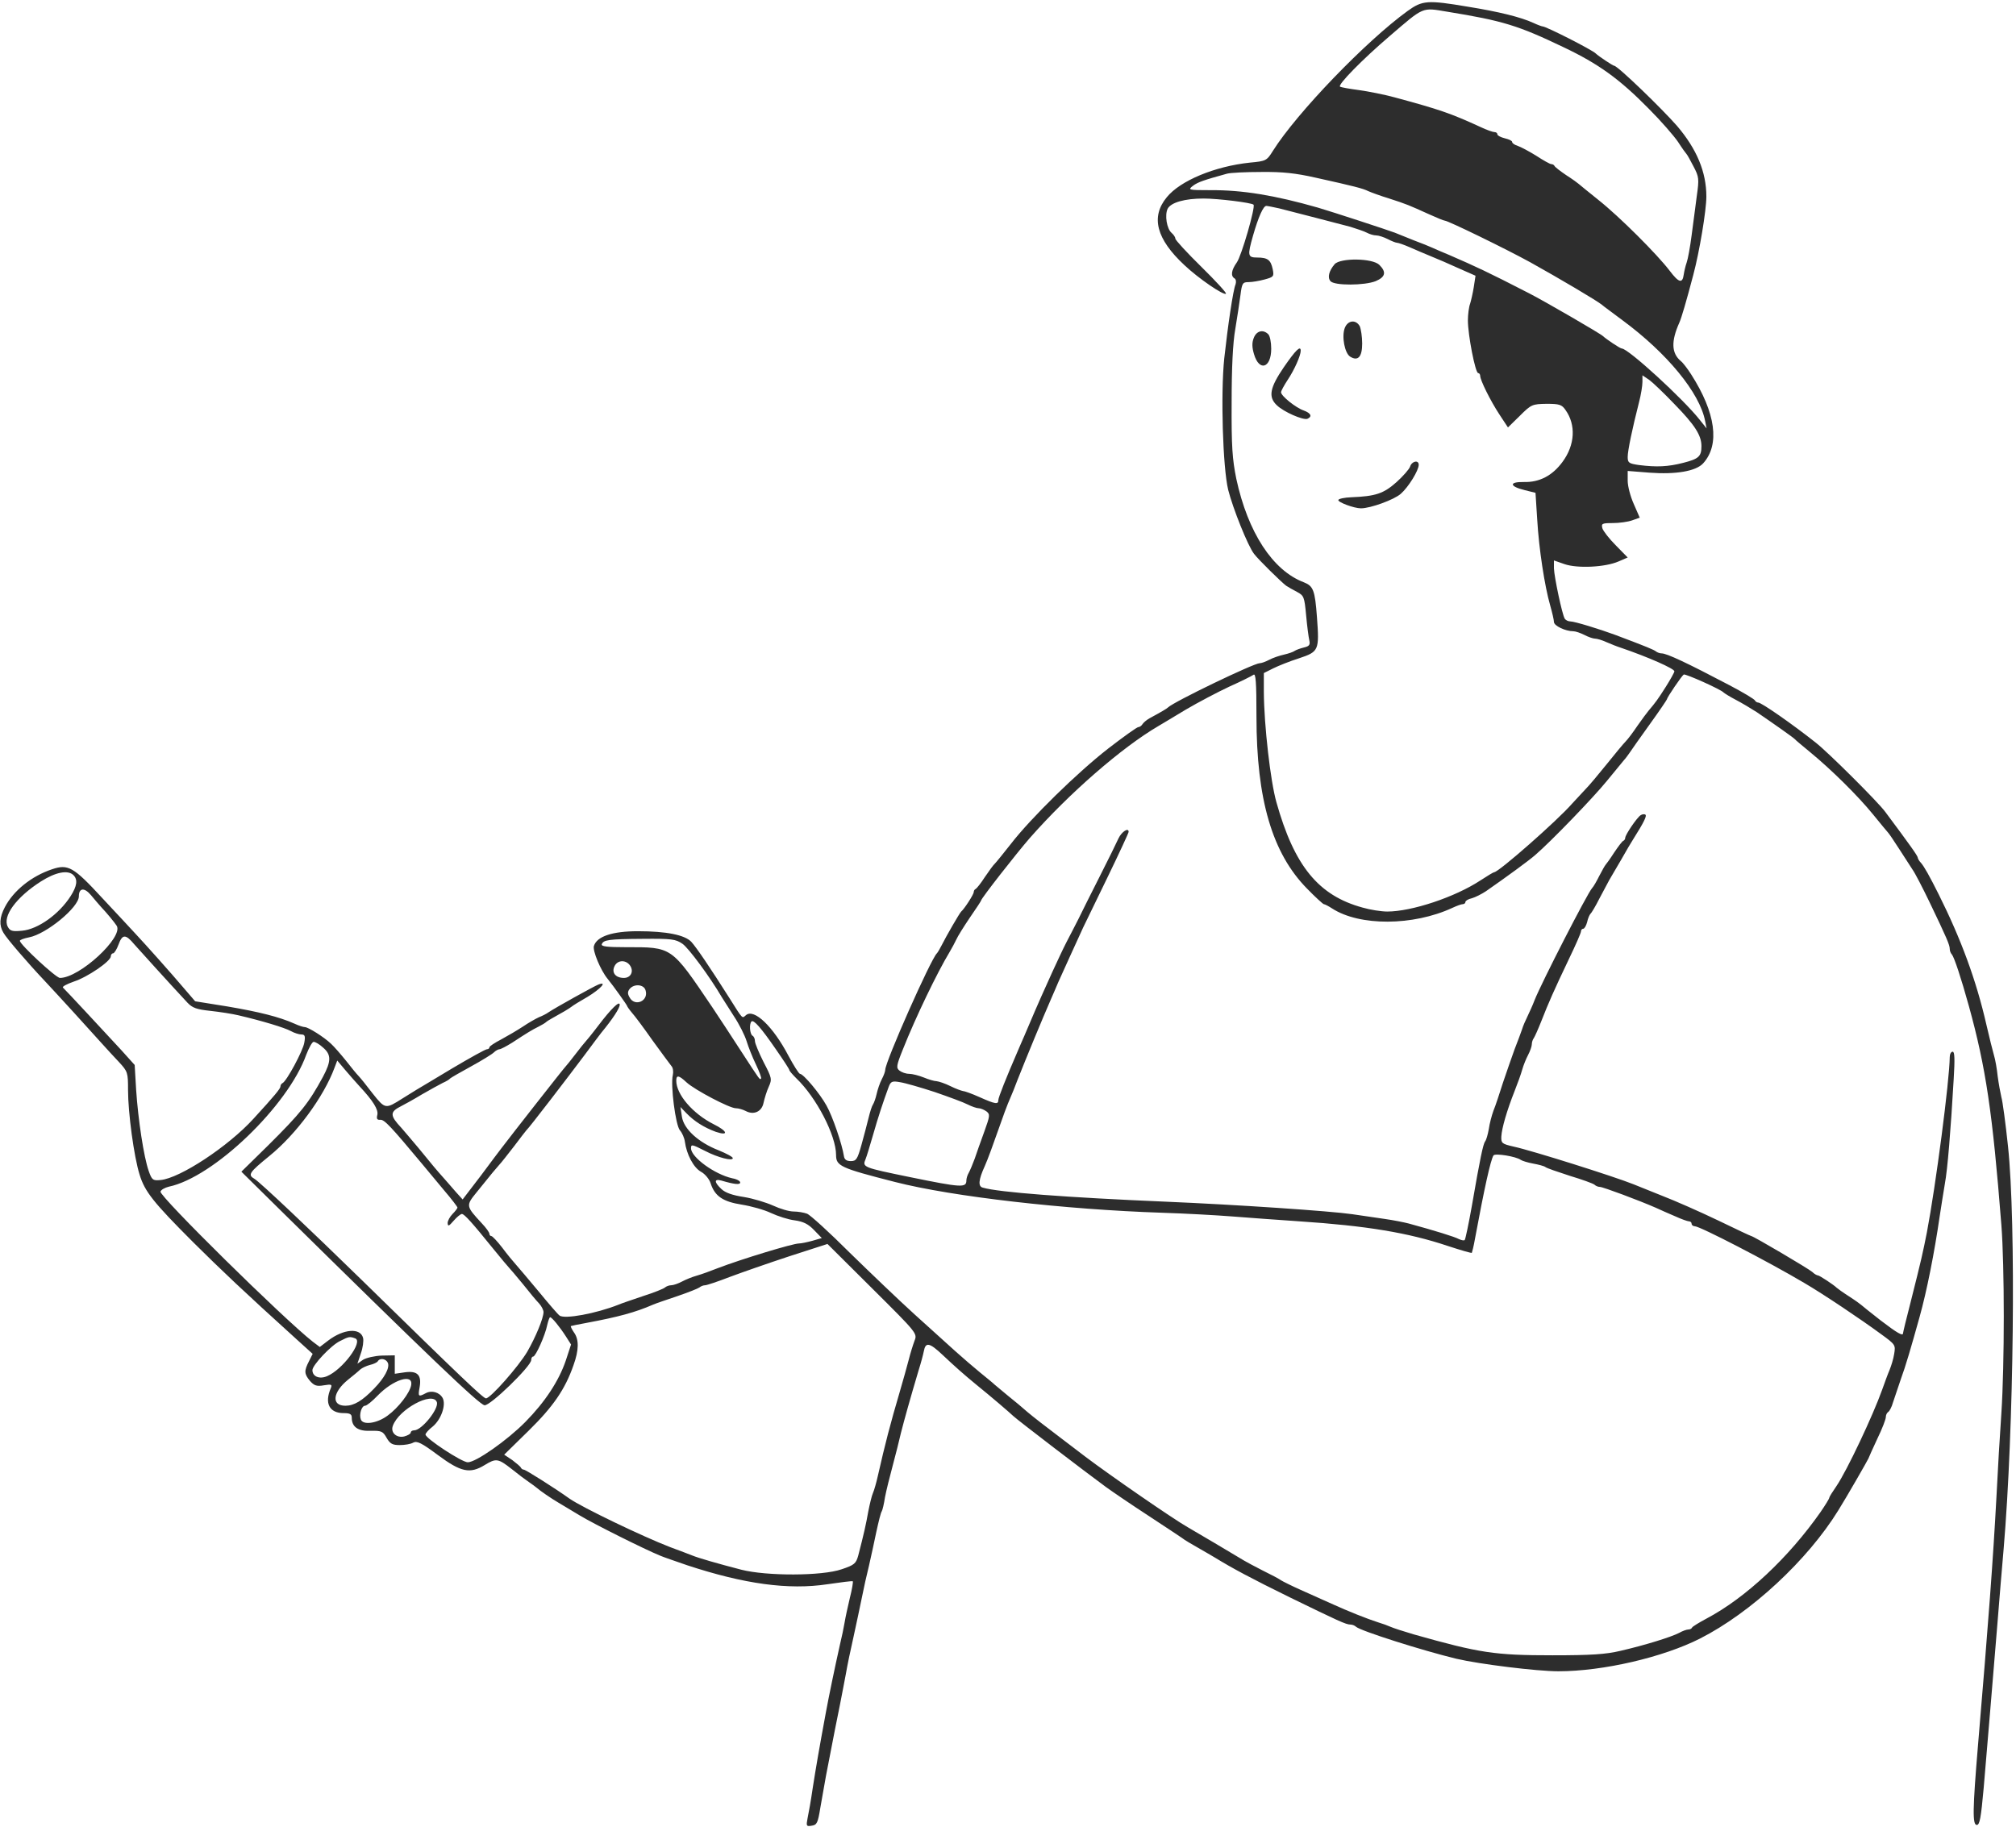 <svg viewBox="0 0 610 553" fill="none" xmlns="http://www.w3.org/2000/svg">
<path d="M425.929 3.307C413.283 12.459 392.38 34.186 385.164 45.645C383.305 48.621 383.082 48.77 378.172 49.216C367.609 50.333 357.12 54.648 353.029 59.708C348.119 65.66 349.905 72.357 358.385 80.244C362.625 84.262 370.361 89.545 370.956 88.875C371.18 88.652 367.832 85.006 363.518 80.765C359.203 76.524 355.633 72.655 355.633 72.208C355.633 71.762 355.112 71.018 354.517 70.497C353.029 69.232 352.36 65.065 353.327 63.13C354.368 61.27 358.459 60.08 364.187 60.08C368.576 60.08 378.693 61.345 379.288 61.94C379.957 62.535 375.643 77.491 374.229 79.426C372.593 81.732 372.295 83.518 373.56 84.262C374.006 84.56 374.081 85.304 373.858 86.048C373.114 87.685 371.477 98.92 370.436 108.444C369.32 119.159 369.989 141.481 371.626 148.252C373.039 153.833 377.577 165.217 379.437 167.598C380.776 169.384 387.768 176.229 389.181 177.271C389.776 177.643 391.264 178.536 392.454 179.131C394.537 180.247 394.686 180.619 395.207 186.2C395.504 189.474 395.951 192.896 396.174 193.789C396.471 195.129 396.174 195.575 394.537 195.947C393.347 196.245 392.157 196.691 391.711 196.989C391.339 197.286 389.851 197.807 388.512 198.105C387.173 198.402 385.164 199.072 384.049 199.667C382.933 200.263 381.668 200.709 381.148 200.709C379.362 200.709 355.112 212.391 353.401 214.102C353.029 214.474 351.393 215.442 347.822 217.376C347.004 217.823 346.037 218.641 345.739 219.088C345.442 219.608 344.846 220.055 344.4 220.055C344.028 220.055 339.937 222.957 335.325 226.528C325.952 233.82 311.893 247.585 305.867 255.398C303.636 258.226 301.478 260.904 301.032 261.351C300.586 261.723 299.247 263.583 297.982 265.443C296.792 267.303 295.527 268.866 295.23 269.015C294.858 269.163 294.635 269.61 294.635 269.982C294.635 270.652 291.808 275.042 290.841 275.86C290.395 276.232 286.303 283.301 284.816 286.277C284.295 287.319 283.7 288.286 283.477 288.509C281.617 290.295 267.855 321.323 267.855 323.778C267.855 324.225 267.409 325.49 266.814 326.606C266.219 327.722 265.549 329.731 265.252 331.07C264.954 332.409 264.433 333.823 264.136 334.27C263.838 334.642 263.243 336.502 262.797 338.362C262.351 340.222 261.384 343.868 260.64 346.547C259.45 350.788 259.078 351.383 257.441 351.383C256.176 351.383 255.507 350.937 255.358 349.895C254.837 346.398 251.936 337.841 250.077 334.567C248.068 330.921 243.084 324.969 242.043 324.969C241.745 324.969 240.183 322.513 238.547 319.463C233.935 310.683 228.207 305.176 225.752 307.185C224.487 308.227 224.934 308.748 220.619 301.903C214.817 292.751 210.726 286.724 209.164 285.012C207.155 282.929 201.65 281.813 193.021 281.813C185.285 281.813 180.599 283.375 179.706 286.277C179.26 287.691 181.715 293.643 183.872 296.248C185.583 298.331 189.748 304.209 189.748 304.432C189.748 304.581 190.418 305.549 191.236 306.516C192.054 307.409 194.881 311.203 197.485 314.924C200.163 318.57 202.692 322.067 203.138 322.588C203.659 323.109 203.808 324.373 203.584 325.341C202.841 328.317 204.403 340.594 205.742 342.082C206.411 342.826 207.081 344.389 207.229 345.505C207.75 349.374 209.833 353.318 212.065 354.583C213.329 355.252 214.668 356.889 215.04 358.154C216.305 362.023 218.76 363.66 224.413 364.553C227.24 365 231.257 366.116 233.265 367.083C235.348 368.05 238.547 369.092 240.481 369.315C243.084 369.687 244.572 370.431 246.283 372.217L248.663 374.673L245.837 375.491C244.2 375.938 242.415 376.31 241.745 376.31C239.886 376.31 224.264 381.072 217.272 383.75C215.04 384.643 212.139 385.685 210.8 386.057C209.461 386.429 207.453 387.247 206.337 387.843C205.221 388.438 203.733 388.959 203.064 388.959C202.469 388.959 201.65 389.256 201.204 389.628C200.832 390 197.857 391.191 194.584 392.233C191.311 393.349 187.963 394.465 187.145 394.837C180.376 397.516 170.78 399.301 169.292 398.111C168.845 397.813 166.019 394.539 162.969 390.819C159.919 387.173 156.795 383.453 156.051 382.634C155.307 381.816 153.447 379.583 151.96 377.574C150.472 375.64 148.984 374.077 148.686 374.077C148.389 374.077 148.091 373.78 148.091 373.408C148.091 372.961 147.05 371.548 145.785 370.208C140.95 365 140.95 364.851 144.149 360.907C148.984 354.88 149.951 353.764 151.067 352.499C151.662 351.904 153.67 349.3 155.53 346.919C157.39 344.463 159.026 342.306 159.25 342.082C159.993 341.487 172.119 325.638 176.805 319.388C179.185 316.114 181.566 313.064 181.938 312.543C185.434 308.302 187.517 305.102 187.517 304.06C187.517 302.721 184.913 305.251 180.971 310.459C179.111 312.915 177.326 315.073 177.103 315.296C176.879 315.519 175.54 317.156 174.127 319.016C172.714 320.876 171.375 322.513 171.152 322.737C170.78 323.034 154.563 343.719 151.588 347.663C151.29 348.035 148.538 351.681 145.562 355.699L139.983 362.991L137.9 360.684C136.784 359.345 135.148 357.559 134.33 356.592C133.511 355.699 132.172 354.136 131.354 353.169C130.536 352.202 128.379 349.523 126.519 347.291C124.659 345.059 122.353 342.38 121.461 341.338C117.964 337.618 117.89 336.502 121.312 334.79C122.353 334.27 125.18 332.707 127.635 331.219C130.09 329.805 132.916 328.243 133.958 327.722C134.999 327.275 135.966 326.68 136.189 326.382C136.413 326.159 139.239 324.522 142.512 322.737C145.785 320.951 148.91 319.016 149.43 318.495C149.951 317.974 150.769 317.528 151.141 317.528C151.513 317.528 153.224 316.635 155.009 315.519C159.547 312.543 160.886 311.724 162.969 310.683C164.01 310.162 164.977 309.566 165.201 309.343C165.424 309.12 166.242 308.599 167.06 308.153C170.036 306.516 172.193 305.251 172.937 304.656C173.383 304.284 175.54 302.944 177.772 301.679C181.715 299.298 183.946 296.843 181.045 297.959C179.706 298.48 168.176 304.879 165.944 306.367C165.349 306.813 164.01 307.483 163.043 307.855C162.076 308.302 159.845 309.566 158.208 310.683C156.497 311.799 153.596 313.51 151.662 314.552C149.654 315.593 148.091 316.635 148.091 316.933C148.091 317.305 147.719 317.528 147.348 317.528C146.901 317.528 142.215 320.132 136.933 323.257C131.577 326.457 126.668 329.433 125.998 329.805C125.254 330.252 123.32 331.442 121.684 332.484C116.625 335.683 116.551 335.683 112.757 330.921C110.898 328.466 108.964 326.085 108.443 325.564C107.922 325.043 106.211 322.96 104.649 320.951C103.087 319.016 101.078 316.71 100.186 315.891C98.103 313.882 93.268 310.831 92.226 310.831C91.78 310.831 90.367 310.385 89.102 309.79C84.416 307.706 78.39 306.218 68.794 304.581L59.05 303.019L55.851 299.298C51.685 294.387 44.246 286.054 40.973 282.557C39.56 280.994 35.022 276.158 30.931 271.768C22.228 262.318 20.591 261.425 15.756 263.062C9.507 265.146 4.077 269.536 1.474 274.521C-0.163 277.646 -0.312 280.027 1.027 282.259C1.92 283.896 8.392 291.411 13.45 296.768C17.02 300.563 27.881 312.468 30.782 315.742C32.121 317.23 34.427 319.76 35.989 321.397C38.667 324.299 38.742 324.597 38.742 329.88C38.742 336.725 40.527 350.044 42.238 355.476C43.8 360.61 46.404 363.884 58.454 375.938C67.083 384.494 73.332 390.447 89.92 405.477L94.607 409.718L93.491 411.951C92.003 414.852 92.003 415.745 93.788 417.903C95.053 419.317 95.797 419.614 97.954 419.242C100.26 418.87 100.558 418.945 100.111 420.061C98.103 424.674 99.665 427.65 103.98 427.65C105.839 427.65 106.434 427.948 106.434 428.99C106.434 431.817 108.294 433.157 112.088 433.008C115.435 432.933 115.882 433.157 116.997 435.166C118.039 436.951 118.783 437.323 120.94 437.323C122.428 437.323 124.287 437.026 125.031 436.579C126.147 435.984 127.56 436.654 132.544 440.374C139.462 445.508 142.215 446.103 146.678 443.35C150.1 441.267 150.695 441.341 154.786 444.541C156.72 446.103 159.101 447.889 159.993 448.484C160.886 449.08 162.076 449.973 162.523 450.345C163.341 451.089 166.763 453.47 169.069 454.809C169.738 455.181 172.639 456.967 175.392 458.604C179.706 461.208 195.03 468.872 199.791 470.806C200.609 471.178 204.328 472.443 207.973 473.708C225.157 479.363 238.547 481.223 250.374 479.438C254.391 478.842 257.887 478.396 258.036 478.545C258.185 478.694 257.813 481 257.143 483.604C256.548 486.134 255.805 489.483 255.581 490.896C255.358 492.31 254.689 495.51 254.094 497.965C252.531 504.959 250.821 513.218 249.928 518.055C247.845 529.29 246.878 534.945 245.911 541.121C245.39 544.767 244.646 548.934 244.349 550.273C243.903 552.58 243.977 552.803 245.613 552.505C247.176 552.282 247.473 551.687 248.217 547.074C248.738 544.172 249.482 539.856 249.928 537.401C252.383 524.603 253.201 520.585 254.168 515.823C254.763 512.921 255.507 508.754 255.953 506.522C256.325 504.29 257.367 499.23 258.259 495.361C259.078 491.492 260.268 486.134 260.788 483.456C261.309 480.777 262.276 476.461 262.946 473.783C263.541 471.104 264.582 466.491 265.177 463.515C265.847 460.464 266.516 457.711 266.814 457.339C267.037 456.967 267.483 455.107 267.781 453.098C268.153 451.163 269.194 446.922 270.087 443.648C270.98 440.374 272.095 435.835 272.616 433.603C273.583 429.808 275.294 423.632 277.972 414.629C278.641 412.546 279.311 410.016 279.534 408.9C280.055 406.072 281.245 406.296 285.188 410.016C288.981 413.587 291.659 415.969 295.379 419.019C300.065 422.814 305.272 427.278 306.611 428.543C307.95 429.808 328.481 445.508 334.581 449.973C336.515 451.386 342.317 455.33 347.45 458.678C352.583 462.026 357.12 465.077 357.567 465.375C358.311 465.97 360.393 467.235 363.443 468.946C364.262 469.393 366.121 470.509 367.535 471.327C372.742 474.527 378.544 477.652 390.223 483.381C404.877 490.524 407.258 491.64 408.597 491.64C409.192 491.64 409.935 491.938 410.307 492.31C411.721 493.575 430.466 499.528 440.658 501.983C447.576 503.62 465.057 505.778 471.528 505.778C485.067 505.778 503.217 501.537 514.376 495.882C529.774 488.069 546.957 472.146 556.256 457.041C558.859 452.874 565.034 442.085 565.331 441.416C565.48 441.044 566.67 438.291 568.083 435.314C569.497 432.412 570.613 429.511 570.613 428.841C570.613 428.246 570.91 427.576 571.356 427.278C571.728 427.055 572.398 425.79 572.77 424.451C573.216 423.112 574.258 420.061 575.076 417.605C576.638 413.364 578.274 407.709 580.804 398.632C583.035 390.67 585.341 378.914 586.903 368.125C587.35 365.074 588.094 360.61 588.466 358.303C589.284 353.987 590.251 342.082 591.144 326.606C591.515 320.504 591.441 318.272 590.846 318.272C590.325 318.272 589.953 319.016 589.953 319.909C589.879 327.052 585.713 358.898 583.035 372.961C581.771 379.286 581.473 380.774 578.051 394.316C576.787 399.153 575.82 403.245 575.82 403.468C575.82 404.435 574.109 403.468 569.05 399.599C566.001 397.218 563.397 395.135 563.174 394.911C562.951 394.688 561.314 393.498 559.454 392.307C557.595 391.117 555.958 389.926 555.735 389.703C554.842 388.81 550.528 385.982 550.082 385.982C549.784 385.982 548.966 385.536 548.371 384.941C547.18 383.899 530.518 374.077 529.923 374.077C529.774 374.077 525.162 371.92 519.806 369.315C514.376 366.711 506.788 363.363 502.92 361.875C499.052 360.312 495.109 358.75 494.217 358.377C488.266 355.996 463.495 348.184 457.99 346.993C454.419 346.175 454.196 345.952 454.27 343.943C454.419 341.413 455.907 336.204 458.287 330.177C459.18 327.945 460.221 325.043 460.593 323.704C460.965 322.365 461.784 320.356 462.379 319.239C462.974 318.123 463.495 316.635 463.495 316.04C463.495 315.37 463.792 314.552 464.09 314.18C464.387 313.733 465.429 311.427 466.396 308.971C468.553 303.465 470.115 299.894 474.727 290.221C476.736 286.054 478.372 282.334 478.372 281.887C478.372 281.441 478.67 281.069 479.042 281.069C479.413 281.069 479.934 280.176 480.232 279.06C480.455 277.944 480.976 276.827 481.199 276.604C481.496 276.381 482.761 274.298 483.951 271.917C485.216 269.536 486.555 267.006 486.927 266.336C487.373 265.592 488.935 262.913 490.497 260.235C491.985 257.556 493.696 254.729 494.217 253.91C497.415 248.85 498.382 246.841 497.862 246.544C497.564 246.321 496.895 246.395 496.448 246.693C495.332 247.362 491.762 252.645 491.762 253.538C491.762 253.836 491.539 254.282 491.241 254.431C490.869 254.505 489.679 256.142 488.414 258.002C487.224 259.863 486.034 261.5 485.811 261.723C485.588 261.946 484.769 263.434 483.951 264.997C483.133 266.634 482.166 268.345 481.719 268.791C480.306 270.354 466.47 297.289 464.313 302.721C463.792 304.135 462.825 306.218 462.23 307.483C461.635 308.674 460.817 310.534 460.519 311.575C460.147 312.617 459.18 315.296 458.287 317.528C457.469 319.76 455.907 324.299 454.791 327.573C453.75 330.847 452.485 334.716 451.89 336.13C451.369 337.544 450.7 340.073 450.477 341.71C450.179 343.347 449.733 344.984 449.361 345.431C448.766 346.249 447.873 350.342 445.344 365C444.377 370.431 443.41 375.045 443.187 375.268C442.964 375.491 442.22 375.342 441.401 374.97C440.211 374.301 434.186 372.44 426.301 370.283C424.887 369.911 421.54 369.241 418.862 368.869C416.184 368.497 411.87 367.827 409.192 367.455C402.571 366.488 373.932 364.553 352.657 363.66C322.753 362.395 302.222 360.833 297.387 359.419C295.899 359.047 296.048 357.113 297.982 352.871C298.875 350.862 300.139 347.44 304.008 336.502C304.603 334.865 305.421 332.856 305.793 332.037C306.165 331.219 307.132 328.838 307.876 326.829C310.703 319.686 315.315 308.525 318.141 302.051C318.736 300.786 319.629 298.554 320.224 297.215C321.266 294.834 325.878 284.789 327.737 280.697C328.332 279.432 331.68 272.586 335.176 265.369C338.672 258.151 341.499 252.05 341.499 251.752C341.499 250.339 339.416 251.678 338.449 253.687C337.854 255.026 335.25 260.309 332.647 265.443C330.043 270.577 327.217 276.232 326.324 278.092C325.357 279.953 323.795 283.078 322.679 285.161C321.637 287.17 319.778 291.188 318.439 294.09C317.174 296.917 315.686 300.266 315.091 301.531C314.124 303.688 312.711 306.962 309.959 313.436C309.215 315.073 308.397 317.082 308.025 317.9C304.454 326.159 302.074 332.112 302.074 332.93C302.074 334.27 301.255 334.195 296.42 332.037C294.114 330.996 291.808 330.177 291.362 330.177C290.915 330.103 289.205 329.508 287.568 328.689C285.931 327.871 284.072 327.275 283.402 327.201C282.733 327.201 280.948 326.68 279.534 326.085C278.046 325.49 276.038 324.969 275.071 324.969C274.104 324.969 272.839 324.522 272.17 324.001C271.128 323.183 271.203 322.513 273.211 317.528C277.079 307.781 283.625 294.239 287.27 288.212C288.014 286.947 288.981 285.161 289.353 284.343C289.725 283.45 291.585 280.473 293.445 277.72C295.304 275.042 296.866 272.661 296.866 272.512C296.866 271.917 307.578 258.226 311.595 253.612C323.497 240.07 339.491 226.156 350.574 219.683C351.318 219.236 354.963 217.079 358.757 214.772C362.551 212.54 368.502 209.415 371.998 207.778C375.494 206.215 378.767 204.578 379.288 204.206C379.957 203.685 380.18 206.29 380.18 216.855C380.18 241.931 384.941 258.226 395.504 268.94C398.033 271.545 400.34 273.628 400.563 273.628C400.86 273.628 401.976 274.223 403.017 274.893C411.349 280.325 427.565 280.25 439.467 274.744C440.732 274.149 442.145 273.628 442.592 273.628C443.038 273.628 443.41 273.33 443.41 272.958C443.41 272.586 444.303 272.065 445.344 271.842C446.385 271.545 448.319 270.577 449.658 269.684C455.758 265.443 462.602 260.458 464.536 258.747C469.222 254.729 482.091 241.41 486.257 236.276C488.712 233.299 491.018 230.472 491.39 230.025C491.836 229.579 492.58 228.537 493.101 227.793C493.621 226.975 496.374 223.106 499.201 219.162C502.102 215.144 504.408 211.721 504.408 211.573C504.408 211.052 508.871 204.504 509.466 204.132C509.987 203.834 520.773 208.671 521.517 209.564C521.74 209.787 523.376 210.828 525.236 211.796C527.096 212.763 529.923 214.474 531.559 215.516C536.469 218.864 542.717 223.254 543.089 223.701C543.312 223.998 545.321 225.635 547.552 227.496C554.173 232.927 562.207 240.889 566.744 246.469C569.05 249.297 571.133 251.827 571.356 252.05C571.58 252.273 573.067 254.431 574.63 256.886C576.192 259.342 578.051 262.169 578.721 263.211C579.465 264.253 581.696 268.568 583.779 272.884C589.061 283.896 589.953 285.979 589.953 287.17C589.953 287.765 590.251 288.509 590.623 288.881C591.292 289.7 593.375 295.876 595.756 304.507C600.888 323.109 602.897 336.651 605.575 370.729C606.542 383.229 606.542 412.918 605.575 427.65C605.128 433.975 604.459 445.359 604.087 452.949C603.046 472.295 601.707 490.227 598.508 528.1C596.871 547.594 596.797 552.282 598.136 552.282C599.029 552.282 599.401 550.124 600.219 541.121C600.74 534.945 601.632 524.231 602.227 517.311C602.822 510.317 603.789 498.635 604.385 491.268C604.98 483.902 605.798 473.857 606.244 468.946C609.368 432.338 610.038 370.134 607.583 346.919C606.839 339.925 605.947 333.228 605.575 332.037C605.277 330.772 604.756 327.945 604.459 325.713C604.236 323.481 603.715 320.579 603.343 319.388C602.971 318.123 601.93 313.957 601.037 310.087C597.987 296.694 593.375 284.194 586.606 270.652C583.854 265.146 582.217 262.244 581.25 261.128C580.729 260.607 580.283 259.863 580.283 259.565C580.283 259.044 577.903 255.696 570.464 245.725C568.307 242.749 553.206 227.719 549.412 224.743C542.271 219.088 532.972 212.614 532.005 212.614C531.634 212.614 531.187 212.317 531.038 212.019C530.964 211.647 527.468 209.564 523.376 207.406C510.359 200.56 504.333 197.733 502.771 197.733C502.176 197.733 501.432 197.435 501.06 197.138C500.391 196.617 498.457 195.798 488.786 192.152C483.951 190.367 476.438 188.06 475.173 188.06C474.504 188.06 473.76 187.688 473.462 187.241C472.644 185.902 470.264 174.518 470.189 171.988V169.607L473.388 170.723C477.256 172.062 485.662 171.69 489.753 169.905L492.506 168.714L488.935 165.068C486.927 163.059 485.067 160.678 484.844 159.86C484.472 158.446 484.769 158.297 487.968 158.297C489.976 158.297 492.58 157.925 493.845 157.479L496.151 156.66L494.365 152.568C493.324 150.261 492.506 147.136 492.506 145.499V142.523L499.126 143.044C507.086 143.639 513.185 142.597 515.343 140.216C520.475 134.561 519.136 124.888 511.698 113.281C510.656 111.644 509.243 109.784 508.573 109.263C505.747 106.882 505.598 103.31 508.127 97.655C508.797 96.167 510.21 91.331 512.367 83.146C514.227 76.152 516.31 63.651 516.31 59.485C516.31 52.044 513.409 45.124 507.458 38.13C502.771 32.773 489.456 19.9 488.414 19.9C488.042 19.9 483.654 16.998 482.835 16.18C481.719 15.064 467.809 7.995 466.768 7.995C466.544 7.995 465.28 7.549 464.015 6.953C460.147 5.167 453.452 3.531 444.228 2.042C431.88 -0.041 430.392 0.108 425.929 3.307ZM437.831 3.531C454.791 6.284 459.329 7.697 473.165 14.32C483.654 19.305 490.051 23.918 498.829 32.847C502.548 36.567 506.491 41.106 507.755 42.966C508.945 44.826 510.136 46.463 510.359 46.687C510.582 46.91 511.474 48.547 512.442 50.407C514.078 53.532 514.152 54.127 513.409 59.336C513.037 62.386 512.293 67.744 511.846 71.241C511.4 74.738 510.731 78.384 510.359 79.426C509.987 80.467 509.615 82.104 509.466 83.072C509.094 85.899 507.978 85.602 505.226 81.956C501.432 76.97 489.976 65.512 483.579 60.452C480.529 57.996 477.851 55.839 477.628 55.615C477.405 55.392 475.768 54.202 473.909 53.011C472.049 51.746 470.487 50.556 470.338 50.184C470.189 49.886 469.743 49.663 469.371 49.663C468.999 49.663 466.991 48.547 464.833 47.133C462.676 45.794 460.147 44.454 459.254 44.157C458.287 43.859 457.544 43.338 457.544 42.966C457.544 42.594 456.576 42.148 455.312 41.85C454.122 41.553 453.08 41.032 453.08 40.66C453.08 40.288 452.708 39.99 452.262 39.99C451.741 39.99 449.807 39.32 447.948 38.427C438.872 34.261 435.599 33.145 421.838 29.424C418.788 28.606 413.952 27.638 411.2 27.266C408.373 26.894 405.844 26.448 405.472 26.225C404.654 25.704 412.242 17.965 420.424 10.971C430.987 1.894 430.169 2.266 437.831 3.531ZM398.033 53.755C409.787 56.359 412.39 57.029 414.027 57.848C414.845 58.22 417.672 59.261 420.35 60.08C425.631 61.791 426.152 62.014 432.401 64.842C434.707 65.884 436.864 66.776 437.161 66.776C438.128 66.776 455.684 75.333 463.123 79.426C472.198 84.485 483.133 90.959 484.695 92.224C485.067 92.596 487.968 94.679 491.018 96.986C504.408 106.882 514.301 118.861 515.938 127.418L516.384 129.65L514.301 127.046C509.243 120.647 492.654 105.468 490.72 105.468C490.2 105.468 485.811 102.492 485.067 101.748C484.472 101.078 467.14 91.033 462.751 88.801C450.03 82.253 446.609 80.691 438.575 77.194C436.566 76.375 434.186 75.333 433.368 74.961C432.549 74.589 430.02 73.547 427.789 72.729C425.557 71.836 422.953 70.794 422.061 70.422C419.457 69.455 403.315 64.172 398.777 62.833C385.76 59.113 375.94 57.476 366.196 57.55C359.501 57.55 359.352 57.476 360.988 56.211C362.476 55.095 364.262 54.499 371.254 52.565C372.295 52.267 376.982 52.044 381.668 52.044C388.14 51.969 392.082 52.416 398.033 53.755ZM387.024 63.056C391.785 64.247 404.58 67.595 408.597 68.637C410.456 69.232 412.762 69.976 413.58 70.422C414.399 70.869 415.663 71.241 416.407 71.241C417.151 71.241 418.713 71.762 419.903 72.357C421.019 72.952 422.358 73.473 422.73 73.473C423.102 73.473 424.813 74.068 426.524 74.812C428.235 75.556 431.136 76.821 432.996 77.566C434.855 78.31 438.649 79.947 441.401 81.211L446.46 83.444L445.939 86.866C445.642 88.727 445.121 90.959 444.823 91.926C444.451 92.893 444.154 95.2 444.154 96.986C444.154 101.301 446.385 112.909 447.278 112.909C447.576 112.909 447.873 113.281 447.873 113.727C447.873 115.067 450.997 121.317 453.675 125.409L456.279 129.353L459.85 125.856C463.346 122.359 463.643 122.284 467.958 122.21C471.826 122.21 472.57 122.433 473.686 124.07C476.884 128.534 476.587 134.636 472.793 139.77C469.743 143.937 465.801 146.02 461.04 145.871C456.502 145.797 456.725 147.21 461.337 148.327L464.61 149.145L465.131 157.255C465.652 166.11 467.363 177.345 469.074 183.298C469.669 185.381 470.189 187.613 470.189 188.209C470.189 189.399 473.686 191.036 476.066 191.036C476.736 191.036 478.223 191.557 479.413 192.152C480.529 192.748 482.017 193.268 482.612 193.268C483.207 193.268 484.769 193.715 486.034 194.31C487.373 194.905 489.456 195.724 490.646 196.096C498.68 198.849 506.639 202.346 506.639 203.165C506.639 203.462 505.449 205.62 504.036 207.852C501.581 211.721 500.911 212.614 498.829 215.07C498.382 215.59 496.895 217.599 495.481 219.608C494.142 221.617 492.506 223.775 491.836 224.445C491.167 225.115 488.638 228.165 486.257 231.142C483.802 234.192 480.827 237.764 479.562 239.029C478.298 240.368 476.587 242.228 475.694 243.195C471.231 248.33 453.452 263.955 452.113 263.955C451.89 263.955 450.03 265.071 447.873 266.485C440.286 271.47 427.193 275.86 419.755 275.86C417.969 275.86 414.622 275.339 412.316 274.67C398.926 271.024 391.636 262.095 386.206 242.749C384.421 236.424 382.486 219.608 382.412 209.489V203.685L385.239 202.272C386.727 201.528 390.223 200.114 393.05 199.221C399.075 197.212 399.224 196.84 398.48 186.721C397.885 178.61 397.364 177.345 394.537 176.229C385.09 172.658 377.577 161.125 374.081 144.904C372.891 139.026 372.593 135.157 372.667 121.838C372.667 111.197 373.039 103.682 373.783 99.516C374.378 96.018 375.048 91.405 375.345 89.247C375.792 85.676 376.015 85.378 377.8 85.378C378.916 85.378 381.073 85.006 382.71 84.56C385.388 83.816 385.536 83.667 385.09 81.435C384.495 78.682 383.602 77.938 380.404 77.938C377.503 77.938 377.428 77.342 379.139 71.315C380.776 65.586 382.263 62.312 383.156 62.312C383.528 62.312 385.313 62.684 387.024 63.056ZM506.714 122.359C512.813 128.609 514.822 131.734 514.822 135.008C514.822 138.133 514.004 138.877 509.317 140.067C504.705 141.258 501.283 141.407 495.927 140.737C492.878 140.291 492.506 140.067 492.506 138.282C492.506 136.347 493.919 129.65 495.927 121.763C496.523 119.531 496.969 116.704 496.969 115.587V113.578L499.052 114.992C500.168 115.811 503.589 119.085 506.714 122.359ZM22.228 264.848C23.567 266.187 23.343 268.122 21.335 271.247C17.839 276.679 11.516 281.217 6.681 281.664C3.705 281.962 3.036 281.738 2.366 280.473C0.655 277.348 4.895 271.545 12.334 266.782C16.872 263.881 20.591 263.211 22.228 264.848ZM30.559 274.446C32.27 276.232 34.65 279.134 35.32 280.176C37.403 283.598 24.087 295.95 18.136 295.95C16.946 295.95 6.011 285.831 6.011 284.715C6.011 284.417 7.276 283.97 8.764 283.673C13.971 282.706 23.864 274.595 23.864 271.247C23.864 268.717 25.501 268.494 27.509 270.875C28.551 272.14 29.964 273.777 30.559 274.446ZM40.676 285.831C42.535 287.914 50.718 296.992 56.743 303.465C58.231 305.028 59.496 305.474 63.661 305.921C66.414 306.218 70.282 306.813 72.142 307.26C79.432 308.971 86.052 310.98 87.986 312.022C89.028 312.617 90.515 313.064 91.185 313.064C92.226 313.064 92.45 313.51 92.078 315.519C91.706 317.974 86.647 327.35 85.457 327.796C85.159 327.945 84.862 328.391 84.862 328.764C84.862 329.433 83.225 331.442 76.679 338.585C69.092 346.919 54.438 356.592 48.561 357.113C46.255 357.336 45.957 357.113 44.99 354.36C43.502 350.118 41.792 338.808 41.197 329.88L40.75 322.29L36.733 317.826C32.196 312.915 19.847 299.596 19.029 298.852C18.806 298.554 20.219 297.81 22.302 297.066C26.468 295.727 33.535 290.89 33.535 289.402C33.535 288.956 33.832 288.509 34.204 288.509C34.576 288.509 35.32 287.319 35.841 285.905C37.031 282.631 37.998 282.631 40.676 285.831ZM206.486 285.607C208.345 286.872 214.817 295.652 218.388 301.754C218.834 302.423 220.47 305.028 222.033 307.483C223.669 309.939 225.38 313.361 225.901 315.073C226.421 316.784 227.686 319.983 228.727 322.141C229.769 324.299 230.438 326.159 230.29 326.382C229.843 326.755 230.29 327.424 224.339 318.272C221.586 313.957 217.569 307.93 215.561 304.879C202.989 286.277 203.51 286.649 189.302 286.649C183.723 286.649 181.863 286.426 182.086 285.756C182.607 284.417 184.095 284.194 194.509 284.119C203.213 284.045 204.403 284.194 206.486 285.607ZM190.715 292.304C191.831 294.09 190.79 295.95 188.781 295.95C186.178 295.95 184.913 294.239 186.029 292.23C186.996 290.444 189.525 290.444 190.715 292.304ZM195.327 299.67C196.369 302.944 192.054 304.804 190.492 301.828C189.823 300.712 189.897 300.042 190.567 299.224C191.906 297.661 194.807 297.885 195.327 299.67ZM234.753 317.528C236.984 320.728 238.844 323.555 238.844 323.853C238.844 324.076 239.811 325.192 240.927 326.308C247.027 332.112 252.978 343.645 252.978 349.523C252.978 352.871 254.242 353.467 270.831 357.708C288.312 362.172 322.307 366.041 351.541 367.009C358.534 367.232 368.055 367.753 372.742 368.125C377.428 368.497 386.652 369.167 393.198 369.613C413.357 370.952 426.078 373.036 438.054 377.054C441.922 378.319 445.195 379.286 445.344 379.137C445.418 378.988 445.939 377.054 446.311 374.821C449.138 359.568 450.997 351.16 451.89 349.672C452.336 348.928 458.734 349.969 460.147 351.011C460.593 351.309 462.23 351.83 463.866 352.127C465.503 352.425 467.214 352.871 467.586 353.169C468.032 353.541 471.38 354.657 475.025 355.848C478.744 356.964 482.017 358.154 482.463 358.526C482.835 358.898 483.579 359.196 484.1 359.196C484.993 359.196 495.779 363.214 501.06 365.521C502.325 366.116 504.854 367.232 506.788 368.05C508.722 368.943 510.656 369.613 511.028 369.613C511.474 369.613 511.846 369.911 511.846 370.357C511.846 370.729 512.293 371.101 512.813 371.101C514.376 371.101 535.204 381.89 545.99 388.289C551.718 391.637 563.248 399.376 569.199 403.766C573.514 406.891 573.588 407.04 573.142 409.718C572.919 411.206 572.249 413.364 571.728 414.629C571.208 415.82 570.241 418.498 569.497 420.582C566.744 428.32 558.859 445.062 555.661 449.749C554.47 451.461 553.503 453.023 553.503 453.246C553.503 453.544 552.313 455.479 550.825 457.636C541.229 471.327 528.286 483.53 516.31 489.855C514.078 491.045 512.144 492.236 511.995 492.533C511.846 492.905 511.326 493.129 510.879 493.129C510.359 493.129 509.094 493.575 508.053 494.17C505.598 495.435 497.713 497.891 490.274 499.602C485.885 500.644 481.496 500.941 469.817 500.941C452.262 500.941 447.799 500.272 427.789 494.617C424.739 493.724 421.54 492.682 420.722 492.31C419.903 491.938 418.267 491.343 417.002 490.971C413.729 489.929 407.927 487.622 402.869 485.316C400.414 484.2 396.248 482.34 393.57 481.149C390.892 479.959 388.214 478.619 387.619 478.247C387.024 477.801 384.495 476.461 382.04 475.271C379.585 474.006 377.056 472.667 376.461 472.295C373.783 470.658 360.691 462.919 359.501 462.25C355.112 459.794 335.548 446.252 328.481 440.895C328.109 440.597 324.539 437.919 320.67 434.942C316.802 432.04 312.413 428.618 310.926 427.353C309.512 426.088 306.834 423.856 305.049 422.442C303.338 421.028 301.478 419.466 301.032 419.094C300.586 418.647 298.577 417.01 296.569 415.373C294.56 413.736 291.213 410.834 289.13 408.974C287.047 407.114 281.468 402.054 276.782 397.813C272.095 393.572 263.243 385.09 257.069 379.063C250.969 372.961 245.167 367.678 244.2 367.306C243.233 366.934 241.373 366.637 240.109 366.637C238.77 366.637 236.017 365.818 233.935 364.851C231.777 363.884 227.835 362.693 225.082 362.247C221.661 361.726 219.503 360.982 218.313 359.866C216.082 357.782 216.007 356.666 218.239 357.261C222.256 358.452 223.967 358.601 223.967 357.857C223.967 357.41 222.925 356.815 221.586 356.592C216.23 355.401 209.089 350.193 209.089 347.514C209.089 346.249 209.312 346.249 213.404 348.333C217.272 350.342 221.735 351.458 221.735 350.49C221.735 350.118 219.801 349.077 217.421 348.109C211.321 345.728 206.932 341.71 206.337 337.99L205.89 335.014L207.676 336.874C210.056 339.329 212.957 341.189 216.602 342.529C220.619 343.868 220.173 342.306 215.933 340.222C209.61 337.023 204.626 331.219 204.626 327.052C204.626 325.266 205.37 325.341 207.75 327.573C210.279 329.88 220.768 335.386 222.628 335.386C223.446 335.386 224.711 335.758 225.603 336.204C228.058 337.544 230.513 336.427 231.033 333.749C231.331 332.409 232.001 330.177 232.596 328.912C233.637 326.606 233.563 326.234 231.033 321.397C229.62 318.57 228.43 315.742 228.43 315.073C228.43 314.403 228.132 313.659 227.686 313.436C226.868 312.915 226.645 309.864 227.388 309.12C228.058 308.525 230.29 311.055 234.753 317.528ZM97.731 317.007C100.26 319.165 100.26 321.1 97.731 325.862C93.416 333.823 91.036 336.799 81.068 346.696L73.034 354.583L84.267 365.669C129.42 410.165 144.967 425.046 146.604 425.269C148.24 425.567 160.737 413.439 160.737 411.578C160.737 411.058 160.96 410.537 161.332 410.537C162.076 410.537 164.977 404.063 165.572 401.013C165.87 399.748 166.242 398.632 166.465 398.632C166.986 398.632 169.366 401.534 171.226 404.435L172.788 406.891L171.152 411.876C169.069 417.903 164.977 424.228 158.952 430.329C153.447 435.91 144 442.532 141.545 442.532C139.76 442.532 128.751 435.314 128.751 434.124C128.751 433.752 129.718 432.636 130.982 431.668C133.511 429.511 134.999 425.195 133.958 423.112C132.991 421.326 130.61 420.656 128.825 421.623C126.593 422.814 126.445 422.665 126.965 419.838C127.635 416.117 126.296 414.778 122.502 415.299L119.452 415.745V412.992V410.165L115.51 410.239C113.427 410.314 110.823 410.909 109.856 411.504L108.145 412.695L109.187 409.57C109.782 407.933 110.079 405.775 109.856 404.882C109.038 401.757 103.98 402.129 99.293 405.7L96.764 407.635L94.681 406.072C85.68 399.004 48.114 361.949 48.561 360.61C48.784 360.014 49.9 359.419 51.09 359.122C64.629 356.294 87.168 334.642 92.673 319.165C93.491 317.082 94.458 315.296 94.904 315.296C95.425 315.296 96.69 316.04 97.731 317.007ZM108.74 328.689C112.906 333.154 114.543 335.832 114.171 337.395C113.873 338.585 114.096 338.957 115.063 338.883C116.254 338.734 118.262 340.892 127.635 352.127C128.974 353.764 131.949 357.336 134.255 360.089C136.561 362.768 138.421 365.223 138.421 365.446C138.421 365.669 137.752 366.562 136.933 367.381C136.115 368.199 135.446 369.464 135.446 370.134C135.52 371.25 135.817 371.101 137.305 369.39C138.272 368.274 139.388 367.381 139.76 367.381C140.504 367.381 142.959 370.134 149.207 377.872C151.662 380.923 153.894 383.527 154.117 383.75C154.34 383.973 156.2 386.131 158.208 388.587C160.142 391.042 162.374 393.721 163.118 394.465C163.862 395.283 164.457 396.474 164.457 397.069C164.457 398.929 162.076 404.659 159.547 409.049C156.869 413.587 148.389 423.186 147.05 423.186C146.232 423.186 139.834 417.085 109.187 387.099C93.863 372.143 78.539 357.633 76.977 356.741C74.894 355.55 75.415 354.806 81.44 349.895C89.623 343.273 97.954 331.963 101.227 323.109L102.045 320.951L104.426 323.778C105.765 325.341 107.699 327.573 108.74 328.689ZM282.807 330.475C287.122 331.963 291.585 333.6 292.85 334.27C294.04 334.865 295.527 335.386 296.123 335.386C296.718 335.386 297.759 335.832 298.503 336.353C299.619 337.246 299.544 337.692 297.833 342.454C296.792 345.356 295.453 349.002 294.932 350.639C294.337 352.276 293.519 354.211 293.147 354.88C292.701 355.624 292.403 356.666 292.403 357.261C292.403 359.494 290.915 359.419 275.294 356.22C261.16 353.318 260.863 353.243 261.904 350.788C262.276 349.895 263.243 346.621 264.136 343.57C265.698 338.064 267.26 333.377 268.822 329.136C269.492 327.275 269.864 327.052 272.319 327.499C273.806 327.722 278.493 329.061 282.807 330.475ZM276.707 405.775C276.261 406.965 275.443 409.57 274.922 411.653C274.401 413.662 273.211 417.903 272.319 420.954C269.343 431.073 267.855 436.802 265.624 446.624C265.177 448.633 264.508 451.014 264.136 451.833C263.764 452.651 263.169 455.181 262.723 457.413C262.053 461.208 261.384 464.259 259.673 470.806C259.003 473.187 258.482 473.634 254.689 474.899C248.738 476.982 231.926 476.982 224.339 475.048C217.123 473.187 211.246 471.476 209.461 470.732C208.643 470.434 205.667 469.244 202.766 468.202C194.286 464.928 176.21 456.223 172.342 453.544C167.878 450.345 159.026 444.764 158.506 444.764C158.134 444.764 157.762 444.466 157.613 444.169C157.539 443.871 156.274 442.829 155.009 441.862L152.555 440.225L159.919 433.008C167.358 425.716 171.003 420.433 173.532 413.141C175.168 408.602 175.243 405.403 173.681 403.245C173.011 402.278 172.639 401.459 172.714 401.31C172.862 401.236 175.02 400.789 177.474 400.343C187.07 398.557 192.278 397.144 197.559 394.837C198.377 394.465 201.725 393.349 204.998 392.233C208.271 391.117 211.246 389.926 211.618 389.628C212.065 389.256 212.809 388.959 213.329 388.959C213.85 388.959 217.197 387.843 220.842 386.429C224.413 385.09 232.521 382.262 238.844 380.179L250.374 376.458L263.987 390C277.526 403.468 277.6 403.543 276.707 405.775ZM107.476 405.031C110.005 405.998 103.608 414.555 98.921 416.489C96.615 417.457 94.532 416.564 94.532 414.629C94.532 413.141 100.186 407.114 102.864 405.849C105.616 404.435 105.839 404.435 107.476 405.031ZM117.369 412.471C117.964 413.96 116.328 417.01 113.204 420.21C109.633 423.93 107.104 425.418 104.5 425.418C100.186 425.418 100.632 421.326 105.319 417.531C106.806 416.341 108.443 415.001 108.964 414.48C109.559 413.96 110.823 413.364 111.939 413.067C112.98 412.843 114.096 412.323 114.319 411.951C114.989 410.834 116.849 411.206 117.369 412.471ZM124.436 419.094C124.064 421.475 120.568 426.013 117.295 428.394C114.096 430.775 109.856 431.371 109.187 429.585C108.592 428.097 109.41 425.418 110.451 425.418C110.972 425.418 112.683 424.004 114.245 422.368C118.931 417.531 124.957 415.596 124.436 419.094ZM132.172 424.302C132.916 426.237 127.635 432.859 125.329 432.859C124.734 432.859 124.287 433.157 124.287 433.529C124.287 433.901 123.395 434.421 122.279 434.719C119.973 435.24 118.113 433.529 118.857 431.52C120.642 426.46 130.908 420.954 132.172 424.302Z" fill="#2D2D2D" />
<path d="M403.836 79.947C402.125 81.956 401.604 83.965 402.571 85.081C403.761 86.494 412.911 86.42 416.258 85.081C419.234 83.816 419.531 82.328 417.374 80.17C415.291 78.086 405.547 78.012 403.836 79.947Z" fill="#2D2D2D"/>
<path d="M406.886 99.292C405.919 101.897 406.886 106.882 408.522 107.924C410.902 109.412 412.167 107.998 412.167 103.98C412.167 101.897 411.795 99.516 411.423 98.697C410.233 96.614 407.778 96.911 406.886 99.292Z" fill="#2D2D2D"/>
<path d="M379.362 102.269C378.767 103.757 378.841 105.171 379.437 107.18C380.999 112.537 384.644 111.421 384.644 105.543C384.644 103.608 384.272 101.673 383.751 101.153C382.189 99.59 380.18 100.111 379.362 102.269Z" fill="#2D2D2D"/>
<path d="M388.512 111.049C384.197 117.373 383.677 120.126 386.355 122.656C388.437 124.665 394.24 127.195 395.579 126.749C397.141 126.079 396.694 125.037 394.463 124.219C392.082 123.4 387.619 119.829 387.619 118.713C387.619 118.266 388.586 116.555 389.702 114.843C391.636 111.942 393.57 107.626 393.57 106.138C393.57 104.426 392.008 105.989 388.512 111.049Z" fill="#2D2D2D"/>
<path d="M426.673 141.184C426.449 141.928 424.59 144.085 422.507 145.946C418.639 149.368 416.258 150.187 408.894 150.484C406.811 150.559 405.1 150.931 404.951 151.303C404.728 151.973 409.712 153.833 411.795 153.833C414.696 153.833 421.837 151.228 423.846 149.443C426.152 147.434 429.276 142.374 429.276 140.663C429.276 139.1 427.193 139.547 426.673 141.184Z" fill="#2D2D2D"/>
</svg>
